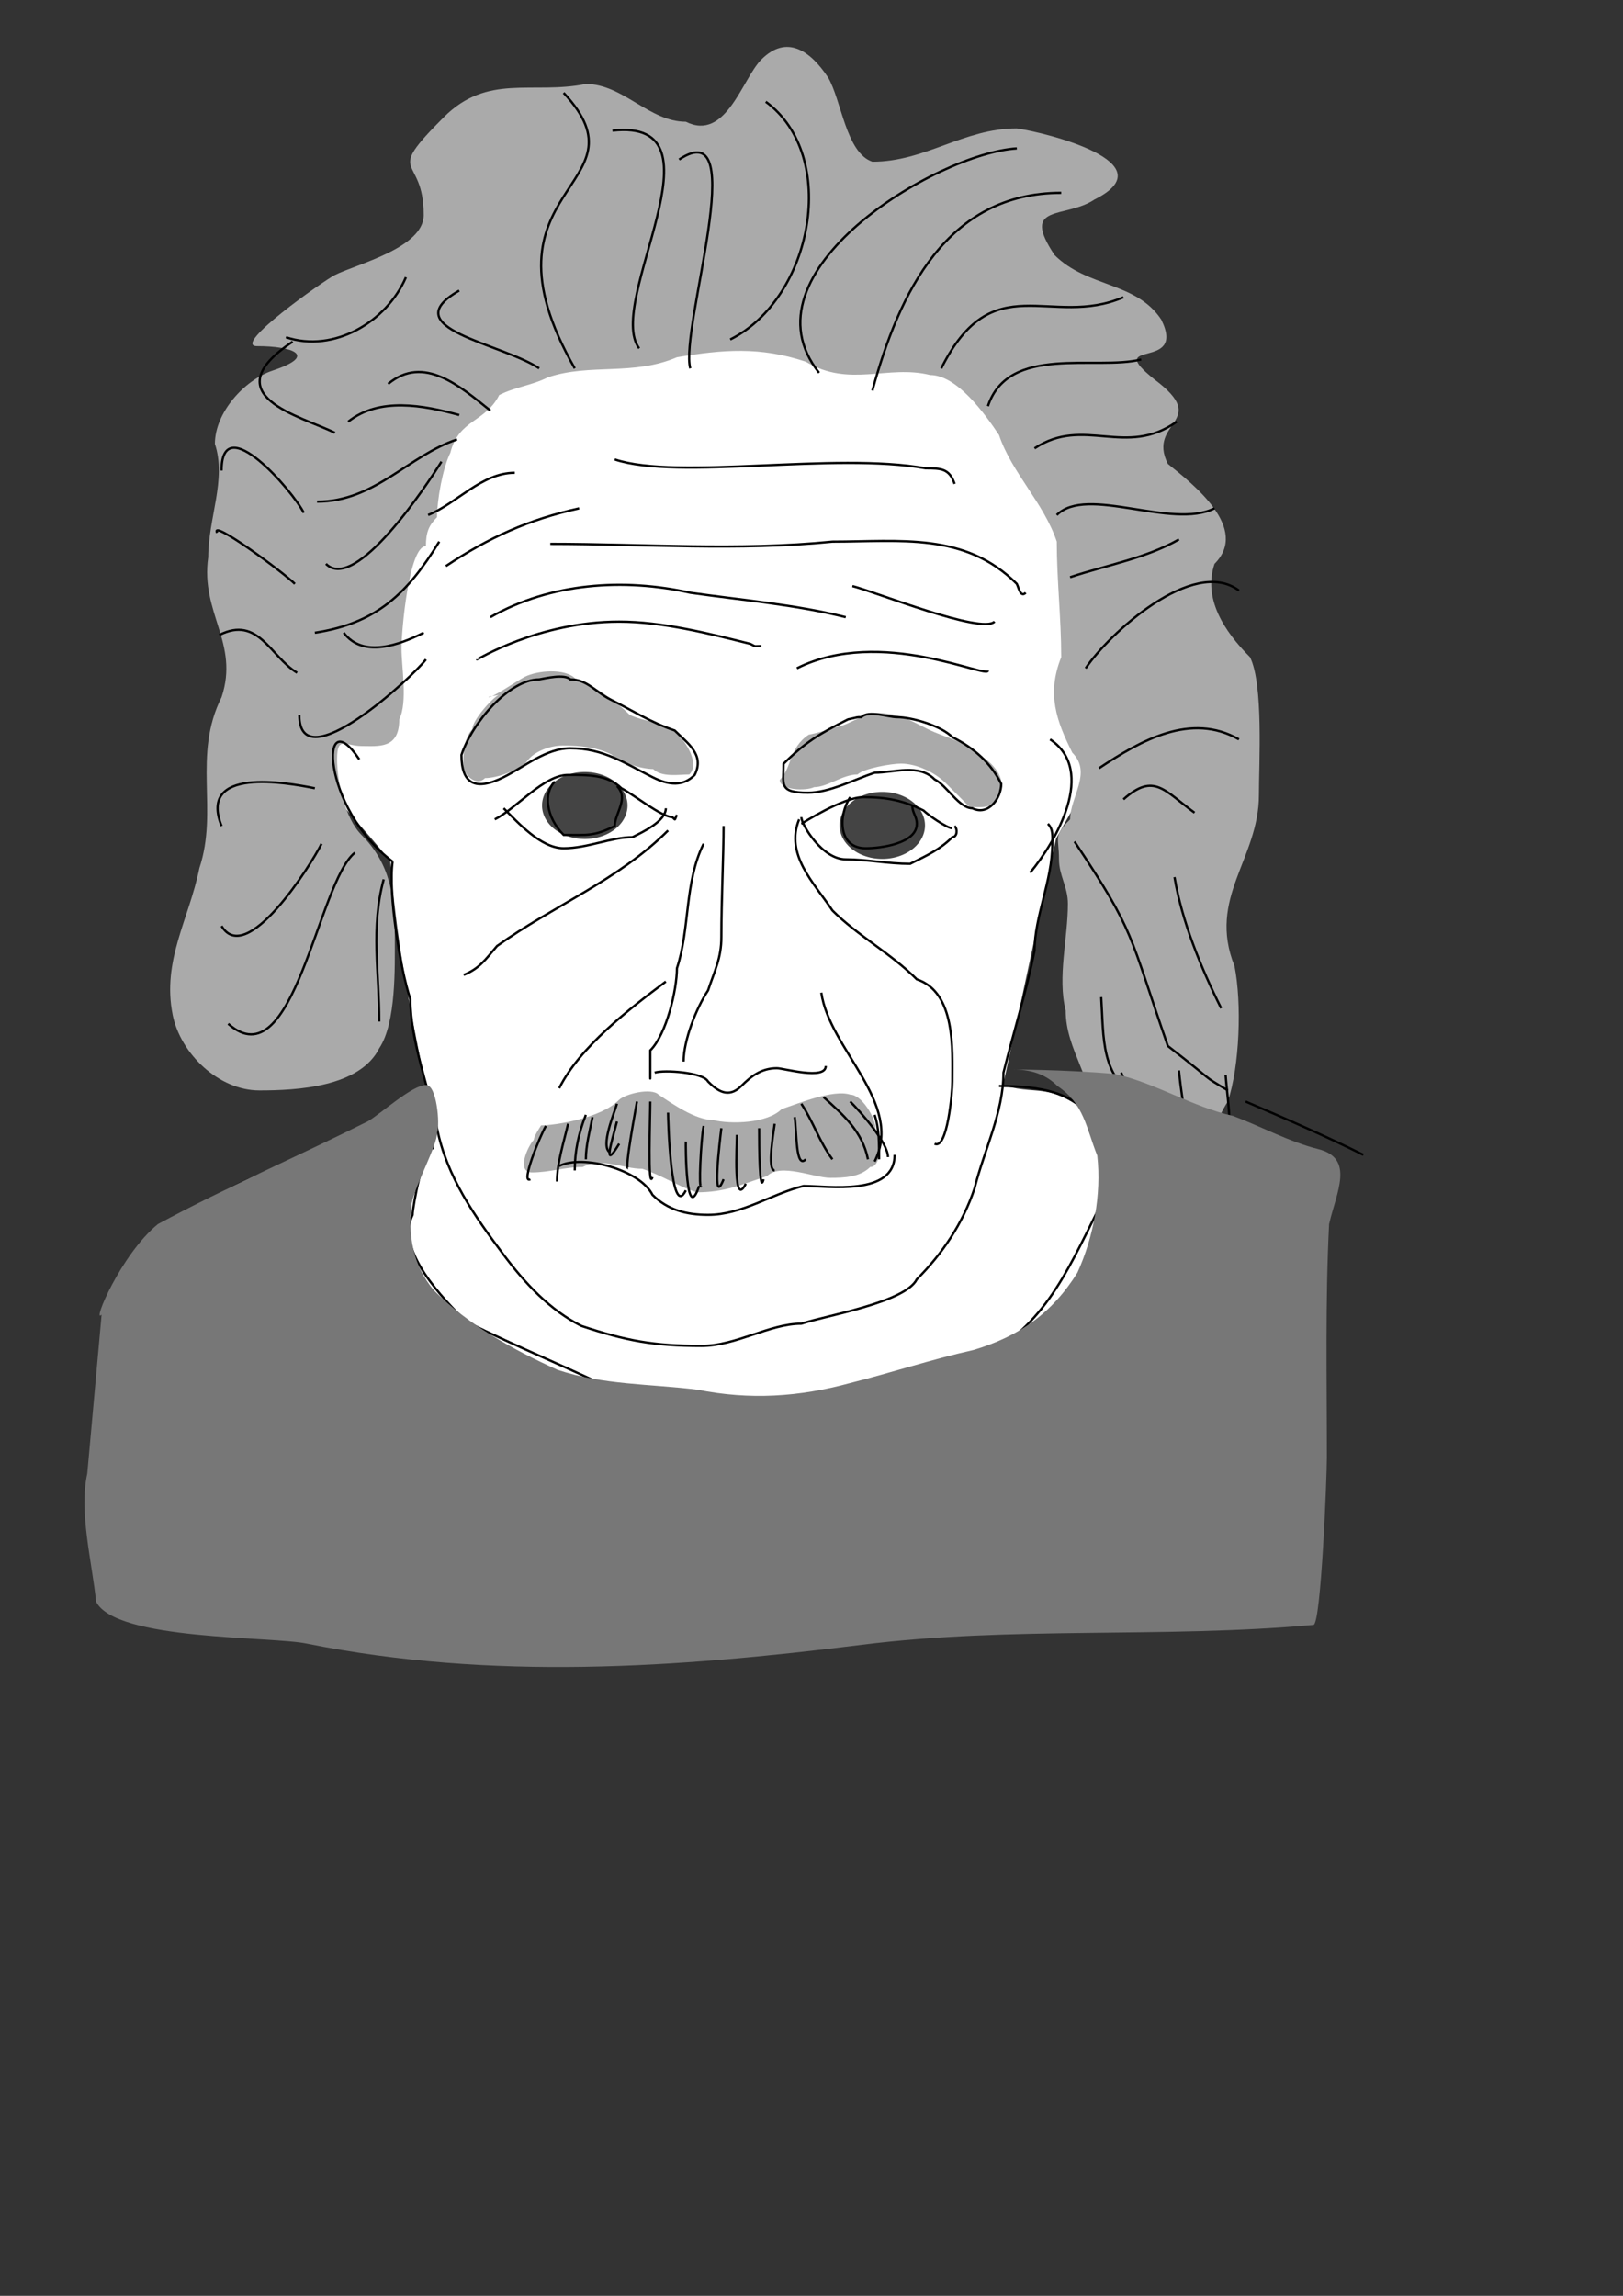 <?xml version="1.0" encoding="UTF-8" standalone="no"?>
<!DOCTYPE svg PUBLIC "-//W3C//DTD SVG 20010904//EN"
"http://www.w3.org/TR/2001/REC-SVG-20010904/DTD/svg10.dtd">
<!-- Created with Inkscape (http://www.inkscape.org/) --><svg height="297mm" id="svg1" inkscape:export-filename="/root/img/download/openclipart-0.12/people/einstein_01.png" inkscape:export-xdpi="11.510000" inkscape:export-ydpi="11.510000" inkscape:version="0.40" sodipodi:docbase="/root/img/download/openclipart-0.12/people" sodipodi:docname="einstein_01.svg" sodipodi:version="0.32" width="210mm" xmlns="http://www.w3.org/2000/svg" xmlns:cc="http://web.resource.org/cc/" xmlns:dc="http://purl.org/dc/elements/1.1/" xmlns:inkscape="http://www.inkscape.org/namespaces/inkscape" xmlns:rdf="http://www.w3.org/1999/02/22-rdf-syntax-ns#" xmlns:sodipodi="http://sodipodi.sourceforge.net/DTD/sodipodi-0.dtd" xmlns:xlink="http://www.w3.org/1999/xlink">
  <rect width="100%" height="100%" fill="#333333" stroke="none"/>
  <defs id="defs3"/>
  <sodipodi:namedview bordercolor="#666666" borderopacity="1.0" id="base" inkscape:cx="289.09253" inkscape:cy="467.40484" inkscape:pageopacity="0.0000000" inkscape:pageshadow="2" inkscape:window-height="968" inkscape:window-width="1280" inkscape:window-x="-4" inkscape:window-y="-4" inkscape:zoom="0.68114620" pagecolor="#ffffff"/>
  <path d="M 356.203,162.829 C 192.916,188.998 180.156,202.191 150.526,373.696 C 163.969,390.1 177.412,404.558 190.855,420.962 C 193.746,457.702 199.233,487.305 208.289,531.182 C 159.838,609.532 189.245,652.197 210.218,689.671 C 236.603,694.862 560.797,738.549 541.765,551.473 C 512.136,527.034 511.054,536.333 490.508,530.71 C 499.159,490.483 507.81,450.257 516.461,410.03 C 524.247,396.188 532.033,382.347 539.819,368.505 C 535.926,318.762 532.033,269.019 528.14,219.276 C 479.695,166.938 433.845,149.636 359.447,163.478" id="path1812" sodipodi:nodetypes="ccccccccccc" style="fill:#ffffff;fill-opacity:1;fill-rule:evenodd;stroke:none;stroke-width:0.25pt;stroke-linecap:butt;stroke-linejoin:miter;stroke-opacity:1;"/>
  <g id="g2389" transform="matrix(0.832,0,0,0.832,49.688,16.072)">
    <path d="M 190.626,301.608 C 180.604,301.608 176.264,351.374 176.264,361.668 C 176.264,372.614 179.99,393.385 174.958,403.449 C 174.958,421.004 162.819,419.117 152.762,419.117 C 143.424,419.117 138.4,412.724 138.4,426.951 C 138.4,439.906 143.007,461.588 152.762,471.343 C 169.699,488.28 172.347,507.377 172.347,531.404 C 172.347,548.99 173.212,581.68 163.208,596.687 C 151.766,619.57 114.818,621.494 92.702,621.494 C 68.783,621.494 46.324,599.815 41.781,577.102 C 35.363,545.01 51.497,520.686 57.449,490.928 C 68.808,456.852 53.305,424.794 70.506,390.392 C 81.116,358.561 57.989,340.912 62.672,308.136 C 62.672,285.231 73.555,262.446 66.589,241.547 C 66.589,223.084 83.932,203.995 100.536,198.46 C 127.523,189.465 112.043,184.098 91.396,184.098 C 75.875,184.098 130.763,145.483 137.094,142.317 C 150.057,135.836 189.321,126.378 189.321,107.064 C 189.321,70.538 165.15,85.537 201.072,49.615 C 227.025,23.662 252.884,36.38 284.634,30.03 C 306.478,30.03 321.808,52.226 343.389,52.226 C 367.062,64.063 376.585,26.864 387.781,15.668 C 402.646,0.803 416.471,10.394 426.951,26.113 C 434.846,39.271 437.485,70.535 453.064,75.728 C 484.254,75.728 506.606,56.143 537.932,56.143 C 555.203,58.611 626.753,76.363 583.63,97.925 C 566.209,109.539 539.715,99.946 560.128,130.566 C 579.309,149.747 607.927,146.12 622.8,168.43 C 638.318,199.467 587.79,178.809 618.883,203.683 C 652.451,228.859 614.105,228.075 626.717,253.298 C 641.916,265.457 674.867,291.322 654.136,312.053 C 647.34,332.439 659.719,351.583 675.026,366.891 C 682.96,382.758 680.249,429.202 680.249,447.841 C 680.249,485.45 649.846,508.275 665.887,548.377 C 670.26,570.242 668.925,607.157 661.97,628.023 C 647.682,649.454 649.734,683.718 614.966,675.026 C 592.398,675.026 583.63,663.661 583.63,642.385 C 583.63,614.506 566.657,598.074 566.657,574.491 C 561.751,554.867 567.962,532.126 567.962,511.819 C 567.962,501.823 562.74,495.238 562.74,485.706 C 562.74,472.472 559.171,472.3 569.268,462.204 C 569.268,448.937 582.364,434.824 570.574,423.034 C 561.258,404.402 555.394,388.519 564.045,366.891 C 564.045,344.166 561.434,321.539 561.434,298.996 C 553.827,276.176 534.859,258.44 527.487,236.325 C 519.117,223.77 502.781,201.072 487.011,201.072 C 462.046,194.83 439.662,208.699 413.894,193.238 C 386.912,184.244 365.161,186.127 338.166,190.626 C 312.357,201.687 287.319,194.083 262.438,202.377 C 252.63,207.281 243.455,207.952 233.713,212.823 C 225.636,228.976 209.945,226.944 204.989,246.77 C 200.526,255.695 197.155,274.537 197.155,284.634 C 192.304,289.484 190.626,293.519 190.626,301.608 z " id="path1731" style="fill:#aaaaaa;fill-opacity:1;fill-rule:evenodd;stroke:none;stroke-width:1pt;stroke-linecap:butt;stroke-linejoin:miter;stroke-opacity:1;"/>
    <g id="g1735" transform="translate(1.063,-1.063)">
      <path d="M 305.525 456.328 A 20.238 18.932 0 1 0 265.049,456.328 A 20.238 18.932 0 1 0 305.525 456.328 z" id="path1733" sodipodi:cx="285.28677" sodipodi:cy="456.32828" sodipodi:rx="20.237734" sodipodi:ry="18.932074" sodipodi:type="arc" style="fill:#444444;fill-opacity:1;fill-rule:evenodd;stroke:none;stroke-width:1pt;stroke-linecap:butt;stroke-linejoin:miter;stroke-opacity:1;" transform="matrix(1.241,0,0,1.04,-71.105,-19.466)"/>
      <path d="M 305.525 456.328 A 20.238 18.932 0 1 0 265.049,456.328 A 20.238 18.932 0 1 0 305.525 456.328 z" id="path1734" sodipodi:cx="285.28677" sodipodi:cy="456.32828" sodipodi:rx="20.237734" sodipodi:ry="18.932074" sodipodi:type="arc" style="fill:#444444;fill-opacity:1;fill-rule:evenodd;stroke:none;stroke-width:1pt;stroke-linecap:butt;stroke-linejoin:miter;stroke-opacity:1;" transform="matrix(1.241,0,0,1.04,103.757,-7.773)"/>
    </g>
    <path d="M 258.306,642.049 C 266.263,642.049 293.199,637.983 304.014,627.167 C 307.699,623.482 323.177,619.755 327.4,623.978 C 335.563,629.42 349.053,638.86 359.29,638.86 C 370.172,641.581 391.37,640.795 399.683,632.482 C 409.352,629.259 430.156,620.671 440.077,623.978 C 446.677,623.978 454.959,637.478 454.959,644.175 C 458.79,648.006 458.825,666.498 451.77,666.498 C 445.853,672.414 436.613,672.876 428.384,672.876 C 418.742,672.876 399.028,663.964 391.179,671.813 C 375.765,676.951 366.259,681.38 349.723,681.38 C 338.495,677.637 329.074,671.308 317.833,667.561 C 306.346,667.561 294.367,660.692 282.755,666.498 C 272.086,666.498 263.293,669.687 252.991,669.687 C 243.498,669.687 250.501,654.106 254.054,650.553 C 254.054,648.409 257.649,643.144 258.306,642.049 z " id="path1738" style="fill:#aaaaaa;fill-opacity:1;fill-rule:evenodd;stroke:none;stroke-width:1pt;stroke-linecap:butt;stroke-linejoin:miter;stroke-opacity:1;"/>
    <g id="g1741">
      <path d="M 233.857,389.058 C 231.274,389.058 217.912,403.477 217.912,409.255 C 212.903,414.264 212.597,423.673 212.597,430.515 C 212.597,435.962 220.174,443.135 225.353,437.955 C 232.634,437.955 244.785,433.406 249.802,428.389 C 253.812,422.373 263.492,418.822 271.062,418.822 C 281.23,418.822 290.997,419.754 299.762,424.137 C 304.237,428.611 317.337,432.641 324.211,432.641 C 329.26,437.689 339.438,435.829 345.471,435.829 C 351.589,429.711 344.095,417.446 338.03,411.381 C 331.898,405.249 318.406,404.758 310.392,400.751 C 302.621,392.98 289.006,382.992 278.503,379.491 C 272.291,373.279 256.241,374.677 248.739,378.428 C 244.736,380.43 227.479,392.257 227.479,390.121" id="path1739" style="fill:#aaaaaa;fill-opacity:1;fill-rule:evenodd;stroke:none;stroke-width:1pt;stroke-linecap:butt;stroke-linejoin:miter;stroke-opacity:1;"/>
      <path d="M 415.628,412.444 C 403.912,420.255 405.798,431.841 398.62,439.018 C 398.62,445.32 414.241,445.558 418.817,443.27 C 426.828,443.27 435.444,435.829 444.329,435.829 C 447.959,432.2 464.466,429.452 469.84,429.452 C 478.938,429.452 489.838,434.567 496.415,441.144 C 501.799,446.528 505.255,449.984 510.234,454.963 C 516.517,454.963 526.179,456.409 526.179,447.522 C 534.296,439.405 522.511,427.618 515.549,424.137 C 507.677,416.264 495.475,414.1 485.785,409.255 C 475.241,403.983 468.486,399.688 456.022,399.688 C 446.256,399.688 438.375,408.192 429.447,408.192 C 425.348,410.241 420.345,411.5 415.628,412.444 z " id="path1740" style="fill:#aaaaaa;fill-opacity:1;fill-rule:evenodd;stroke:none;stroke-width:1pt;stroke-linecap:butt;stroke-linejoin:miter;stroke-opacity:1;"/>
    </g>
    <g id="g1643">
      <path d="M 257.215,379.947 C 239.512,379.947 217.835,405.385 211.517,424.34 C 211.517,441.367 219.702,445.707 236.325,437.396 C 248.571,431.273 261.357,420.423 275.494,420.423 C 295.073,420.423 308.001,429.495 323.804,437.396 C 333.556,442.273 341.731,442.971 348.611,436.091 C 354.622,424.069 344.327,417.444 336.86,409.977 C 322.915,405.329 312.099,398.249 298.996,391.698 C 290.197,387.299 285.429,379.947 275.494,379.947 C 272.117,376.57 260.727,379.362 257.215,379.947 z " id="path1542" style="fill:none;fill-opacity:0.75;fill-rule:evenodd;stroke:#000000;stroke-width:1pt;stroke-linecap:butt;stroke-linejoin:miter;stroke-opacity:1;"/>
      <path d="M 438.702,403.449 C 421.74,411.93 413.048,417.352 400.838,429.562 C 400.838,441.652 397.714,446.536 415.2,446.536 C 427.734,446.536 442.396,438.776 454.37,434.785 C 465.835,434.785 480.216,429.295 489.623,438.702 C 496.938,442.36 503.941,455.675 511.819,455.675 C 521.205,460.368 528.792,449.723 528.792,441.313 C 522.564,428.855 512.599,420.16 500.068,413.894 C 493.336,407.162 476.288,402.143 467.426,402.143 C 462.425,402.143 450.83,397.849 446.536,402.143 C 443.011,402.143 445.657,402.058 438.702,403.449 z " id="path1543" style="fill:none;fill-opacity:0.75;fill-rule:evenodd;stroke:#000000;stroke-width:1pt;stroke-linecap:butt;stroke-linejoin:miter;stroke-opacity:1;"/>
      <path d="M 331.638,557.517 C 310.363,573.473 281.158,595.805 268.966,620.189" id="path1545" style="fill:none;fill-opacity:0.75;fill-rule:evenodd;stroke:#000000;stroke-width:1pt;stroke-linecap:butt;stroke-linejoin:miter;stroke-opacity:1;"/>
      <path d="M 423.034,564.045 C 427.82,597.546 471.581,628.853 454.37,663.275" id="path1546" style="fill:none;fill-opacity:0.75;fill-rule:evenodd;stroke:#000000;stroke-width:1pt;stroke-linecap:butt;stroke-linejoin:miter;stroke-opacity:1;"/>
      <path d="M 365.585,466.121 C 365.585,482.986 364.279,510.025 364.279,531.404 C 364.279,543.826 360.33,551.084 356.445,562.74 C 349.595,573.016 342.083,591.978 342.083,604.521" id="path1547" style="fill:none;fill-opacity:0.75;fill-rule:evenodd;stroke:#000000;stroke-width:1pt;stroke-linecap:butt;stroke-linejoin:miter;stroke-opacity:1;"/>
      <path d="M 353.834,476.566 C 342.506,499.222 345.91,526.451 338.166,549.683 C 338.166,562.451 332.04,588.451 322.498,597.992 C 322.498,601.849 322.498,618.374 322.498,613.66" id="path1548" style="fill:none;fill-opacity:0.75;fill-rule:evenodd;stroke:#000000;stroke-width:1pt;stroke-linecap:butt;stroke-linejoin:miter;stroke-opacity:1;"/>
      <path d="M 325.109,611.049 C 330.582,609.225 353.745,610.87 356.445,616.272 C 361.506,621.332 368.228,626.685 376.03,618.883 C 381.77,613.143 387.772,608.438 396.921,608.438 C 400.861,608.438 425.645,615.642 425.645,607.132" id="path1549" style="fill:none;fill-opacity:0.75;fill-rule:evenodd;stroke:#000000;stroke-width:1pt;stroke-linecap:butt;stroke-linejoin:miter;stroke-opacity:1;"/>
      <path d="M 231.102,462.204 C 243.895,455.807 259.834,436.091 274.189,436.091 C 285.353,436.091 297.387,435.787 305.524,443.924 C 312.198,447.261 329.185,460.898 335.555,460.898 C 337.548,462.892 336.585,462.754 338.166,459.592" id="path1550" style="fill:none;fill-opacity:0.75;fill-rule:evenodd;stroke:#000000;stroke-width:1pt;stroke-linecap:butt;stroke-linejoin:miter;stroke-opacity:1;"/>
      <path d="M 266.355,440.008 C 259.687,446.675 261.115,460.881 271.577,471.343 C 285.479,471.343 289.299,472.275 301.608,466.121 C 301.608,458.757 310.175,449.88 302.913,442.619" id="path1551" style="fill:none;fill-opacity:0.75;fill-rule:evenodd;stroke:#000000;stroke-width:1pt;stroke-linecap:butt;stroke-linejoin:miter;stroke-opacity:1;"/>
      <path d="M 411.283,464.815 C 411.497,464.744 435.616,449.147 447.841,449.147 C 461.584,449.147 471.512,451.19 483.094,456.981 C 485.529,459.416 496.91,467.426 500.068,467.426" id="path1552" style="fill:none;fill-opacity:0.75;fill-rule:evenodd;stroke:#000000;stroke-width:1pt;stroke-linecap:butt;stroke-linejoin:miter;stroke-opacity:1;"/>
      <path d="M 440.008,449.147 C 433.016,459.635 432.646,479.177 449.147,479.177 C 458.047,479.177 479.177,476.405 479.177,464.815 C 479.177,460.36 476.566,458.526 476.566,454.37" id="path1553" style="fill:none;fill-opacity:0.75;fill-rule:evenodd;stroke:#000000;stroke-width:1pt;stroke-linecap:butt;stroke-linejoin:miter;stroke-opacity:1;"/>
      <path d="M 236.325,455.675 C 244.703,464.054 258.236,479.177 271.577,479.177 C 285.576,479.177 299.668,472.649 312.053,472.649 C 318.181,469.585 331.638,463.305 331.638,455.675" id="path1554" style="fill:none;fill-opacity:0.75;fill-rule:evenodd;stroke:#000000;stroke-width:1pt;stroke-linecap:butt;stroke-linejoin:miter;stroke-opacity:1;"/>
      <path d="M 411.283,460.898 C 411.283,465.115 423.444,485.706 437.396,485.706 C 449.709,485.706 462.242,488.317 475.26,488.317 C 485.348,483.273 492.763,479.954 500.068,472.649 C 502.789,472.649 503.353,468.1 501.374,466.121" id="path1555" style="fill:none;fill-opacity:0.75;fill-rule:evenodd;stroke:#000000;stroke-width:1pt;stroke-linecap:butt;stroke-linejoin:miter;stroke-opacity:1;"/>
      <path d="M 220.657,368.196 C 220.657,368.571 256.655,346 304.219,346 C 329.637,346 356.852,352.956 381.253,359.057 C 385.032,360.946 382.891,360.362 387.781,360.362" id="path1556" style="fill:none;fill-opacity:0.75;fill-rule:evenodd;stroke:#000000;stroke-width:1pt;stroke-linecap:butt;stroke-linejoin:miter;stroke-opacity:1;"/>
      <path d="M 228.491,343.389 C 263.998,323.099 306.871,320.331 346,329.026 C 376.479,333.381 407.551,335.927 437.396,343.389" id="path1557" style="fill:none;fill-opacity:0.75;fill-rule:evenodd;stroke:#000000;stroke-width:1pt;stroke-linecap:butt;stroke-linejoin:miter;stroke-opacity:1;"/>
      <path d="M 263.743,300.302 C 319.161,300.302 373.869,304.566 429.562,298.996 C 469.228,298.996 507.447,293.319 537.932,323.804 C 539.12,326.18 540.135,332.046 543.155,329.026" id="path1558" style="fill:none;fill-opacity:0.75;fill-rule:evenodd;stroke:#000000;stroke-width:1pt;stroke-linecap:butt;stroke-linejoin:miter;stroke-opacity:1;"/>
      <path d="M 441.313,325.109 C 454.647,328.443 517.318,353.558 524.875,346" id="path1559" style="fill:none;fill-opacity:0.75;fill-rule:evenodd;stroke:#000000;stroke-width:1pt;stroke-linecap:butt;stroke-linejoin:miter;stroke-opacity:1;"/>
      <path d="M 408.672,373.419 C 458.141,348.684 520.958,380.063 520.958,374.724" id="path1560" style="fill:none;fill-opacity:0.75;fill-rule:evenodd;stroke:#000000;stroke-width:1pt;stroke-linecap:butt;stroke-linejoin:miter;stroke-opacity:1;"/>
      <path d="M 280.717,279.411 C 251.046,286.005 227.644,296.514 202.377,313.358" id="path1561" style="fill:none;fill-opacity:0.75;fill-rule:evenodd;stroke:#000000;stroke-width:1pt;stroke-linecap:butt;stroke-linejoin:miter;stroke-opacity:1;"/>
      <path d="M 242.853,258.521 C 223.337,258.521 208.779,276.589 191.932,283.328" id="path1562" style="fill:none;fill-opacity:0.75;fill-rule:evenodd;stroke:#000000;stroke-width:1pt;stroke-linecap:butt;stroke-linejoin:miter;stroke-opacity:1;"/>
      <path d="M 228.491,221.962 C 210.86,207.857 189.393,188.825 168.43,206.294" id="path1563" style="fill:none;fill-opacity:0.75;fill-rule:evenodd;stroke:#000000;stroke-width:1pt;stroke-linecap:butt;stroke-linejoin:miter;stroke-opacity:1;"/>
      <path d="M 210.211,224.574 C 189.296,218.869 163.202,213.872 144.928,228.491" id="path1564" style="fill:none;fill-opacity:0.75;fill-rule:evenodd;stroke:#000000;stroke-width:1pt;stroke-linecap:butt;stroke-linejoin:miter;stroke-opacity:1;"/>
      <path d="M 208.906,238.936 C 180.43,248.428 160.515,275.494 126.649,275.494" id="path1565" style="fill:none;fill-opacity:0.75;fill-rule:evenodd;stroke:#000000;stroke-width:1pt;stroke-linecap:butt;stroke-linejoin:miter;stroke-opacity:1;"/>
      <path d="M 199.766,251.992 C 191.463,265.277 149.215,329.396 131.872,312.053" id="path1566" style="fill:none;fill-opacity:0.75;fill-rule:evenodd;stroke:#000000;stroke-width:1pt;stroke-linecap:butt;stroke-linejoin:miter;stroke-opacity:1;"/>
      <path d="M 198.46,298.996 C 179.814,329.296 161.899,346.904 125.343,352.528" id="path1567" style="fill:none;fill-opacity:0.75;fill-rule:evenodd;stroke:#000000;stroke-width:1pt;stroke-linecap:butt;stroke-linejoin:miter;stroke-opacity:1;"/>
      <path d="M 189.321,352.528 C 175.443,359.467 153.774,367.805 142.317,352.528" id="path1568" style="fill:none;fill-opacity:0.75;fill-rule:evenodd;stroke:#000000;stroke-width:1pt;stroke-linecap:butt;stroke-linejoin:miter;stroke-opacity:1;"/>
      <path d="M 190.626,368.196 C 183.61,377.765 116.204,440.398 116.204,400.838" id="path1569" style="fill:none;fill-opacity:0.75;fill-rule:evenodd;stroke:#000000;stroke-width:1pt;stroke-linecap:butt;stroke-linejoin:miter;stroke-opacity:1;"/>
      <path d="M 151.457,426.951 C 127.842,391.529 128.874,455.386 171.042,487.011" id="path1570" style="fill:none;fill-opacity:0.75;fill-rule:evenodd;stroke:#000000;stroke-width:1pt;stroke-linecap:butt;stroke-linejoin:miter;stroke-opacity:1;"/>
      <path d="M 165.819,497.457 C 158.08,525.834 163.208,552.23 163.208,581.019" id="path1575" style="fill:none;fill-opacity:0.75;fill-rule:evenodd;stroke:#000000;stroke-width:1pt;stroke-linecap:butt;stroke-linejoin:miter;stroke-opacity:1;"/>
      <path d="M 148.845,481.789 C 127.074,499.205 112.921,616.545 74.423,582.324" id="path1576" style="fill:none;fill-opacity:0.75;fill-rule:evenodd;stroke:#000000;stroke-width:1pt;stroke-linecap:butt;stroke-linejoin:miter;stroke-opacity:1;"/>
      <path d="M 129.26,476.566 C 122.892,489.303 85.079,549.165 70.506,524.875" id="path1577" style="fill:none;fill-opacity:0.75;fill-rule:evenodd;stroke:#000000;stroke-width:1pt;stroke-linecap:butt;stroke-linejoin:miter;stroke-opacity:1;"/>
      <path d="M 125.343,443.924 C 108.363,440.528 56.566,431.271 70.506,466.121" id="path1578" style="fill:none;fill-opacity:0.75;fill-rule:evenodd;stroke:#000000;stroke-width:1pt;stroke-linecap:butt;stroke-linejoin:miter;stroke-opacity:1;"/>
      <path d="M 114.898,376.03 C 99.179,366.599 92.225,342.321 69.2,353.834" id="path1579" style="fill:none;fill-opacity:0.75;fill-rule:evenodd;stroke:#000000;stroke-width:1pt;stroke-linecap:butt;stroke-linejoin:miter;stroke-opacity:1;"/>
      <path d="M 113.592,323.804 C 106.63,316.841 63.689,285.362 67.894,293.774" id="path1580" style="fill:none;fill-opacity:0.75;fill-rule:evenodd;stroke:#000000;stroke-width:1pt;stroke-linecap:butt;stroke-linejoin:miter;stroke-opacity:1;"/>
      <path d="M 118.815,282.023 C 112.51,269.412 70.506,220.553 70.506,257.215" id="path1581" style="fill:none;fill-opacity:0.75;fill-rule:evenodd;stroke:#000000;stroke-width:1pt;stroke-linecap:butt;stroke-linejoin:miter;stroke-opacity:1;"/>
      <path d="M 137.094,235.019 C 117.57,225.256 64.595,213.281 112.287,181.487" id="path1582" style="fill:none;fill-opacity:0.75;fill-rule:evenodd;stroke:#000000;stroke-width:1pt;stroke-linecap:butt;stroke-linejoin:miter;stroke-opacity:1;"/>
      <path d="M 178.875,143.623 C 167.714,169.666 136.631,188.296 108.37,178.875" id="path1585" style="fill:none;fill-opacity:0.75;fill-rule:evenodd;stroke:#000000;stroke-width:1pt;stroke-linecap:butt;stroke-linejoin:miter;stroke-opacity:1;"/>
      <path d="M 257.215,197.155 C 235.035,182.368 171.34,173.669 210.211,151.457" id="path1586" style="fill:none;fill-opacity:0.75;fill-rule:evenodd;stroke:#000000;stroke-width:1pt;stroke-linecap:butt;stroke-linejoin:miter;stroke-opacity:1;"/>
      <path d="M 278.106,197.155 C 216.439,89.238 323.686,91.084 271.577,35.253" id="path1587" style="fill:none;fill-opacity:0.75;fill-rule:evenodd;stroke:#000000;stroke-width:1pt;stroke-linecap:butt;stroke-linejoin:miter;stroke-opacity:1;"/>
      <path d="M 315.97,185.404 C 295.576,158.212 369.524,49.758 300.302,57.449" id="path1588" style="fill:none;fill-opacity:0.75;fill-rule:evenodd;stroke:#000000;stroke-width:1pt;stroke-linecap:butt;stroke-linejoin:miter;stroke-opacity:1;"/>
      <path d="M 346,197.155 C 339.656,173.894 382.612,45.662 339.472,74.423" id="path1589" style="fill:none;fill-opacity:0.75;fill-rule:evenodd;stroke:#000000;stroke-width:1pt;stroke-linecap:butt;stroke-linejoin:miter;stroke-opacity:1;"/>
      <path d="M 301.608,250.687 C 338.939,263.131 430.624,246.132 484.4,255.909 C 493.138,255.909 498.327,255.911 501.374,265.049" id="path1590" style="fill:none;fill-opacity:0.75;fill-rule:evenodd;stroke:#000000;stroke-width:1pt;stroke-linecap:butt;stroke-linejoin:miter;stroke-opacity:1;"/>
      <path d="M 390.392,40.475 C 433.717,72.247 418.103,155.88 369.502,180.181" id="path1591" style="fill:none;fill-opacity:0.75;fill-rule:evenodd;stroke:#000000;stroke-width:1pt;stroke-linecap:butt;stroke-linejoin:miter;stroke-opacity:1;"/>
      <path d="M 537.932,67.894 C 490.521,70.858 374.604,140.861 421.728,199.766" id="path1592" style="fill:none;fill-opacity:0.75;fill-rule:evenodd;stroke:#000000;stroke-width:1pt;stroke-linecap:butt;stroke-linejoin:miter;stroke-opacity:1;"/>
      <path d="M 564.045,94.008 C 496.862,94.008 468.728,152.776 453.064,210.211" id="path1593" style="fill:none;fill-opacity:0.75;fill-rule:evenodd;stroke:#000000;stroke-width:1pt;stroke-linecap:butt;stroke-linejoin:miter;stroke-opacity:1;"/>
      <path d="M 493.54,197.155 C 523.866,136.503 557.664,173.776 600.604,155.374" id="path1594" style="fill:none;fill-opacity:0.75;fill-rule:evenodd;stroke:#000000;stroke-width:1pt;stroke-linecap:butt;stroke-linejoin:miter;stroke-opacity:1;"/>
      <path d="M 520.958,219.351 C 533.12,182.867 584.442,198.584 611.049,191.932" id="path1595" style="fill:none;fill-opacity:0.75;fill-rule:evenodd;stroke:#000000;stroke-width:1pt;stroke-linecap:butt;stroke-linejoin:miter;stroke-opacity:1;"/>
      <path d="M 548.377,244.158 C 577.2,224.943 602.055,249.837 631.94,228.491" id="path1596" style="fill:none;fill-opacity:0.75;fill-rule:evenodd;stroke:#000000;stroke-width:1pt;stroke-linecap:butt;stroke-linejoin:miter;stroke-opacity:1;"/>
      <path d="M 561.434,283.328 C 579.109,265.653 628.905,292.027 654.136,279.411" id="path1597" style="fill:none;fill-opacity:0.75;fill-rule:evenodd;stroke:#000000;stroke-width:1pt;stroke-linecap:butt;stroke-linejoin:miter;stroke-opacity:1;"/>
      <path d="M 569.268,319.887 C 590.519,312.803 613.802,308.801 633.245,297.691" id="path1598" style="fill:none;fill-opacity:0.75;fill-rule:evenodd;stroke:#000000;stroke-width:1pt;stroke-linecap:butt;stroke-linejoin:miter;stroke-opacity:1;"/>
      <path d="M 578.408,373.419 C 591.591,353.643 641.507,307.478 668.498,327.721" id="path1599" style="fill:none;fill-opacity:0.75;fill-rule:evenodd;stroke:#000000;stroke-width:1pt;stroke-linecap:butt;stroke-linejoin:miter;stroke-opacity:1;"/>
      <path d="M 557.517,415.2 C 585.104,433.592 560.973,475.291 545.766,493.54" id="path1600" style="fill:none;fill-opacity:0.75;fill-rule:evenodd;stroke:#000000;stroke-width:1pt;stroke-linecap:butt;stroke-linejoin:miter;stroke-opacity:1;"/>
      <path d="M 586.241,432.174 C 610.8,415.801 640.282,399.076 668.498,415.2" id="path1601" style="fill:none;fill-opacity:0.75;fill-rule:evenodd;stroke:#000000;stroke-width:1pt;stroke-linecap:butt;stroke-linejoin:miter;stroke-opacity:1;"/>
      <path d="M 600.604,450.453 C 618.614,434.443 624.672,445.405 642.385,458.287" id="path1602" style="fill:none;fill-opacity:0.75;fill-rule:evenodd;stroke:#000000;stroke-width:1pt;stroke-linecap:butt;stroke-linejoin:miter;stroke-opacity:1;"/>
      <path d="M 571.879,475.26 C 607.882,529.264 603.591,528.895 626.717,595.381 C 657.45,619.129 645.065,611.352 661.97,621.494" id="path1603" style="fill:none;fill-opacity:0.75;fill-rule:evenodd;stroke:#000000;stroke-width:1pt;stroke-linecap:butt;stroke-linejoin:miter;stroke-opacity:1;"/>
      <path d="M 630.634,496.151 C 634.966,522.141 646.265,549.61 658.053,573.185" id="path1604" style="fill:none;fill-opacity:0.75;fill-rule:evenodd;stroke:#000000;stroke-width:1pt;stroke-linecap:butt;stroke-linejoin:miter;stroke-opacity:1;"/>
      <path d="M 587.547,566.657 C 589.065,590.938 587.155,613.164 609.743,626.717" id="path1605" style="fill:none;fill-opacity:0.75;fill-rule:evenodd;stroke:#000000;stroke-width:1pt;stroke-linecap:butt;stroke-linejoin:miter;stroke-opacity:1;"/>
      <path d="M 261.132,642.385 C 257.671,648.154 246.029,676.702 251.992,673.721" id="path1606" style="fill:none;fill-opacity:0.75;fill-rule:evenodd;stroke:#000000;stroke-width:1pt;stroke-linecap:butt;stroke-linejoin:miter;stroke-opacity:1;"/>
      <path d="M 274.189,641.079 C 271.796,651.447 267.66,664.197 267.66,675.026" id="path1607" style="fill:none;fill-opacity:0.75;fill-rule:evenodd;stroke:#000000;stroke-width:1pt;stroke-linecap:butt;stroke-linejoin:miter;stroke-opacity:1;"/>
      <path d="M 284.634,635.857 C 280.433,646.359 278.106,657.164 278.106,668.498" id="path1608" style="fill:none;fill-opacity:0.75;fill-rule:evenodd;stroke:#000000;stroke-width:1pt;stroke-linecap:butt;stroke-linejoin:miter;stroke-opacity:1;"/>
      <path d="M 288.551,637.162 C 286.993,644.952 284.634,653.892 284.634,661.97" id="path1609" style="fill:none;fill-opacity:0.75;fill-rule:evenodd;stroke:#000000;stroke-width:1pt;stroke-linecap:butt;stroke-linejoin:miter;stroke-opacity:1;"/>
      <path d="M 302.913,629.328 C 301.589,634.184 292.676,654.893 298.996,658.053" id="path1610" style="fill:none;fill-opacity:0.75;fill-rule:evenodd;stroke:#000000;stroke-width:1pt;stroke-linecap:butt;stroke-linejoin:miter;stroke-opacity:1;"/>
      <path d="M 302.913,639.774 C 299.518,652.505 294.491,669.043 304.219,652.83" id="path1611" style="fill:none;fill-opacity:0.75;fill-rule:evenodd;stroke:#000000;stroke-width:1pt;stroke-linecap:butt;stroke-linejoin:miter;stroke-opacity:1;"/>
      <path d="M 314.664,628.023 C 313.912,632.913 307.337,667.192 309.441,667.192" id="path1612" style="fill:none;fill-opacity:0.75;fill-rule:evenodd;stroke:#000000;stroke-width:1pt;stroke-linecap:butt;stroke-linejoin:miter;stroke-opacity:1;"/>
      <path d="M 322.498,628.023 C 322.498,637.314 320.888,681.161 323.804,672.415" id="path1613" style="fill:none;fill-opacity:0.75;fill-rule:evenodd;stroke:#000000;stroke-width:1pt;stroke-linecap:butt;stroke-linejoin:miter;stroke-opacity:1;"/>
      <path d="M 332.943,634.551 C 332.943,637.415 334.385,698.256 343.389,680.249" id="path1614" style="fill:none;fill-opacity:0.75;fill-rule:evenodd;stroke:#000000;stroke-width:1pt;stroke-linecap:butt;stroke-linejoin:miter;stroke-opacity:1;"/>
      <path d="M 343.389,651.524 C 343.27,653.073 343.345,701.272 351.223,677.638" id="path1615" style="fill:none;fill-opacity:0.75;fill-rule:evenodd;stroke:#000000;stroke-width:1pt;stroke-linecap:butt;stroke-linejoin:miter;stroke-opacity:1;"/>
      <path d="M 353.834,642.385 C 352.288,650.113 350.736,681.222 352.528,677.638" id="path1616" style="fill:none;fill-opacity:0.75;fill-rule:evenodd;stroke:#000000;stroke-width:1pt;stroke-linecap:butt;stroke-linejoin:miter;stroke-opacity:1;"/>
      <path d="M 364.279,643.691 C 363.409,650.653 358.482,691.477 365.585,673.721" id="path1617" style="fill:none;fill-opacity:0.75;fill-rule:evenodd;stroke:#000000;stroke-width:1pt;stroke-linecap:butt;stroke-linejoin:miter;stroke-opacity:1;"/>
      <path d="M 373.419,647.607 C 373.419,653.614 371.127,691.361 378.641,676.332" id="path1618" style="fill:none;fill-opacity:0.75;fill-rule:evenodd;stroke:#000000;stroke-width:1pt;stroke-linecap:butt;stroke-linejoin:miter;stroke-opacity:1;"/>
      <path d="M 386.475,643.691 C 386.475,653.738 386.65,683.469 389.087,673.721" id="path1619" style="fill:none;fill-opacity:0.75;fill-rule:evenodd;stroke:#000000;stroke-width:1pt;stroke-linecap:butt;stroke-linejoin:miter;stroke-opacity:1;"/>
      <path d="M 395.615,641.079 C 395.187,644.936 390.855,668.498 395.615,668.498" id="path1620" style="fill:none;fill-opacity:0.75;fill-rule:evenodd;stroke:#000000;stroke-width:1pt;stroke-linecap:butt;stroke-linejoin:miter;stroke-opacity:1;"/>
      <path d="M 407.366,637.162 C 408.666,645.614 407.848,668.016 413.894,661.97" id="path1621" style="fill:none;fill-opacity:0.75;fill-rule:evenodd;stroke:#000000;stroke-width:1pt;stroke-linecap:butt;stroke-linejoin:miter;stroke-opacity:1;"/>
      <path d="M 411.283,629.328 C 418.296,639.848 421.993,651.878 429.562,661.97" id="path1622" style="fill:none;fill-opacity:0.75;fill-rule:evenodd;stroke:#000000;stroke-width:1pt;stroke-linecap:butt;stroke-linejoin:miter;stroke-opacity:1;"/>
      <path d="M 424.34,625.411 C 436.1,635.996 447.184,645.626 450.453,661.97" id="path1623" style="fill:none;fill-opacity:0.75;fill-rule:evenodd;stroke:#000000;stroke-width:1pt;stroke-linecap:butt;stroke-linejoin:miter;stroke-opacity:1;"/>
      <path d="M 440.008,628.023 C 446.437,634.452 462.204,652.252 462.204,660.664" id="path1624" style="fill:none;fill-opacity:0.75;fill-rule:evenodd;stroke:#000000;stroke-width:1pt;stroke-linecap:butt;stroke-linejoin:miter;stroke-opacity:1;"/>
      <path d="M 454.37,635.857 C 457.184,644.3 456.981,653.168 456.981,661.97" id="path1625" style="fill:none;fill-opacity:0.75;fill-rule:evenodd;stroke:#000000;stroke-width:1pt;stroke-linecap:butt;stroke-linejoin:miter;stroke-opacity:1;"/>
      <path d="M 268.966,665.887 C 282.934,658.903 316.46,668.172 323.804,682.86 C 332.789,691.846 343.977,694.611 356.445,694.611 C 376.491,694.611 393.377,682.441 412.589,677.638 C 426.845,677.638 466.121,683.808 466.121,659.358" id="path1626" style="fill:none;fill-opacity:0.75;fill-rule:evenodd;stroke:#000000;stroke-width:1pt;stroke-linecap:butt;stroke-linejoin:miter;stroke-opacity:1;"/>
      <path d="M 171.042,487.011 C 168.394,505.547 175.337,549.514 181.487,567.962 C 181.487,592.577 192.317,619.503 197.155,643.691 C 202.871,672.274 219.312,695.429 236.325,718.113 C 248.758,734.691 263.457,750.611 282.023,759.894 C 308.22,768.627 324.477,771.645 352.528,771.645 C 372.98,771.645 392.514,758.589 411.283,758.589 C 425.547,753.834 472.332,746.165 479.177,732.475 C 494.266,717.386 506.222,699.649 513.124,678.943 C 518.696,656.658 530.098,634.417 530.098,611.049 C 536.167,586.775 543.524,563.505 548.377,539.238 C 548.377,519.32 558.823,498.067 558.823,476.566 C 558.823,472.297 559.493,468.097 556.211,464.815" id="path1627" style="fill:none;fill-opacity:0.75;fill-rule:evenodd;stroke:#000000;stroke-width:1pt;stroke-linecap:butt;stroke-linejoin:miter;stroke-opacity:1;"/>
      <path d="M 409.977,462.204 C 401.641,483.046 418.567,499.243 429.562,515.736 C 444.253,530.427 463.934,540.968 479.177,556.211 C 502.073,563.843 500.068,597.517 500.068,616.272 C 500.068,622.708 497.113,656.575 489.623,652.83" id="path1629" style="fill:none;fill-opacity:0.75;fill-rule:evenodd;stroke:#000000;stroke-width:1pt;stroke-linecap:butt;stroke-linejoin:miter;stroke-opacity:1;"/>
      <path d="M 332.943,468.732 C 303.74,497.936 265.852,512.737 232.408,536.626 C 225.741,544.404 222.176,549.859 212.823,553.6" id="path1630" style="fill:none;fill-opacity:0.75;fill-rule:evenodd;stroke:#000000;stroke-width:1pt;stroke-linecap:butt;stroke-linejoin:miter;stroke-opacity:1;"/>
      <path d="M 188.015,621.494 C 157.657,651.852 103.343,662.113 66.589,684.166 C 48.286,693.317 14.144,717.461 7.834,736.392 C 7.166,737.728 -0.807,750.755 3.917,750.755" id="path1633" style="fill:none;fill-opacity:0.75;fill-rule:evenodd;stroke:#000000;stroke-width:1pt;stroke-linecap:butt;stroke-linejoin:miter;stroke-opacity:1;"/>
      <path d="M 527.487,618.883 C 578.934,618.883 592.966,636.901 586.241,690.694 C 565.815,731.548 553.096,761.452 511.819,782.091 C 483.608,793.375 449.592,802.981 419.117,802.981 C 381.745,802.981 344.302,807.864 306.83,800.37 C 276.35,785.129 244.958,772.698 214.128,757.283 C 201.796,744.951 172.317,715.563 182.792,694.611 C 182.792,690.262 189.087,655.441 194.543,655.441 C 194.543,651.511 195.849,649.081 195.849,644.996" id="path1637" style="fill:none;fill-opacity:0.75;fill-rule:evenodd;stroke:#000000;stroke-width:1pt;stroke-linecap:butt;stroke-linejoin:miter;stroke-opacity:1;"/>
      <path d="M 672.415,628.023 C 695.748,638.023 719.482,648.292 741.615,659.358" id="path1638" style="fill:none;fill-opacity:0.75;fill-rule:evenodd;stroke:#000000;stroke-width:1pt;stroke-linecap:butt;stroke-linejoin:miter;stroke-opacity:1;"/>
      <path d="M 660.664,612.355 C 661.845,630.063 668.998,665.989 651.524,677.638" id="path1639" style="fill:none;fill-opacity:0.75;fill-rule:evenodd;stroke:#000000;stroke-width:1pt;stroke-linecap:butt;stroke-linejoin:miter;stroke-opacity:1;"/>
      <path d="M 633.245,609.743 C 635.41,633.559 642.95,660.215 633.245,682.86" id="path1640" style="fill:none;fill-opacity:0.75;fill-rule:evenodd;stroke:#000000;stroke-width:1pt;stroke-linecap:butt;stroke-linejoin:miter;stroke-opacity:1;"/>
      <path d="M 599.298,611.049 C 612.971,644.091 616.272,643.33 616.272,673.721" id="path1641" style="fill:none;fill-opacity:0.75;fill-rule:evenodd;stroke:#000000;stroke-width:1pt;stroke-linecap:butt;stroke-linejoin:miter;stroke-opacity:1;"/>
    </g>
    <path d="M 0,753.256 C -5.897,759.153 11.266,717.909 33.09,700.053 C 73.602,678.239 115.217,660.286 156.366,639.712 C 164.092,635.297 182.485,618.301 190.753,618.301 C 197.026,618.301 198.893,641.245 197.241,646.2 C 197.241,653.889 184.526,676.688 182.319,687.725 C 179.94,706.752 182.897,724.105 195.295,738.982 C 215.824,759.511 241.759,773.786 267.963,785.697 C 294.989,794.706 322.546,793.899 350.363,797.376 C 381.101,803.523 409.967,801.646 439.9,793.483 C 464.383,787.362 487.919,779.496 512.568,774.018 C 539.533,765.929 558.725,752.333 573.557,728.601 C 583.027,707.769 587.769,682.619 585.236,659.826 C 578.723,643.541 577.511,629.372 561.879,618.95 C 554.795,611.867 546.186,609.218 535.926,609.218 C 532.855,609.218 565.69,609.092 595.617,611.813 C 619.49,617.118 641.118,631.152 665.041,636.468 C 681.352,642.585 698.231,651.74 715,655.933 C 736.727,661.365 725.842,681.189 721.489,700.053 C 719.215,745.527 720.191,791.377 720.191,836.954 C 720.191,848.907 716.808,934.107 712.405,935.574 C 624.054,943.606 535.583,936.185 447.037,947.253 C 337.493,960.946 229.47,968.362 120.681,946.604 C 100.506,942.219 8.228,944.893 -3.244,921.949 C -5.552,898.866 -13.461,869.305 -8.435,846.686" id="path2369" style="fill:#777777;fill-opacity:1;fill-rule:evenodd;stroke:none;stroke-width:1pt;stroke-linecap:butt;stroke-linejoin:miter;stroke-opacity:1;"/>
  </g>
</svg>
